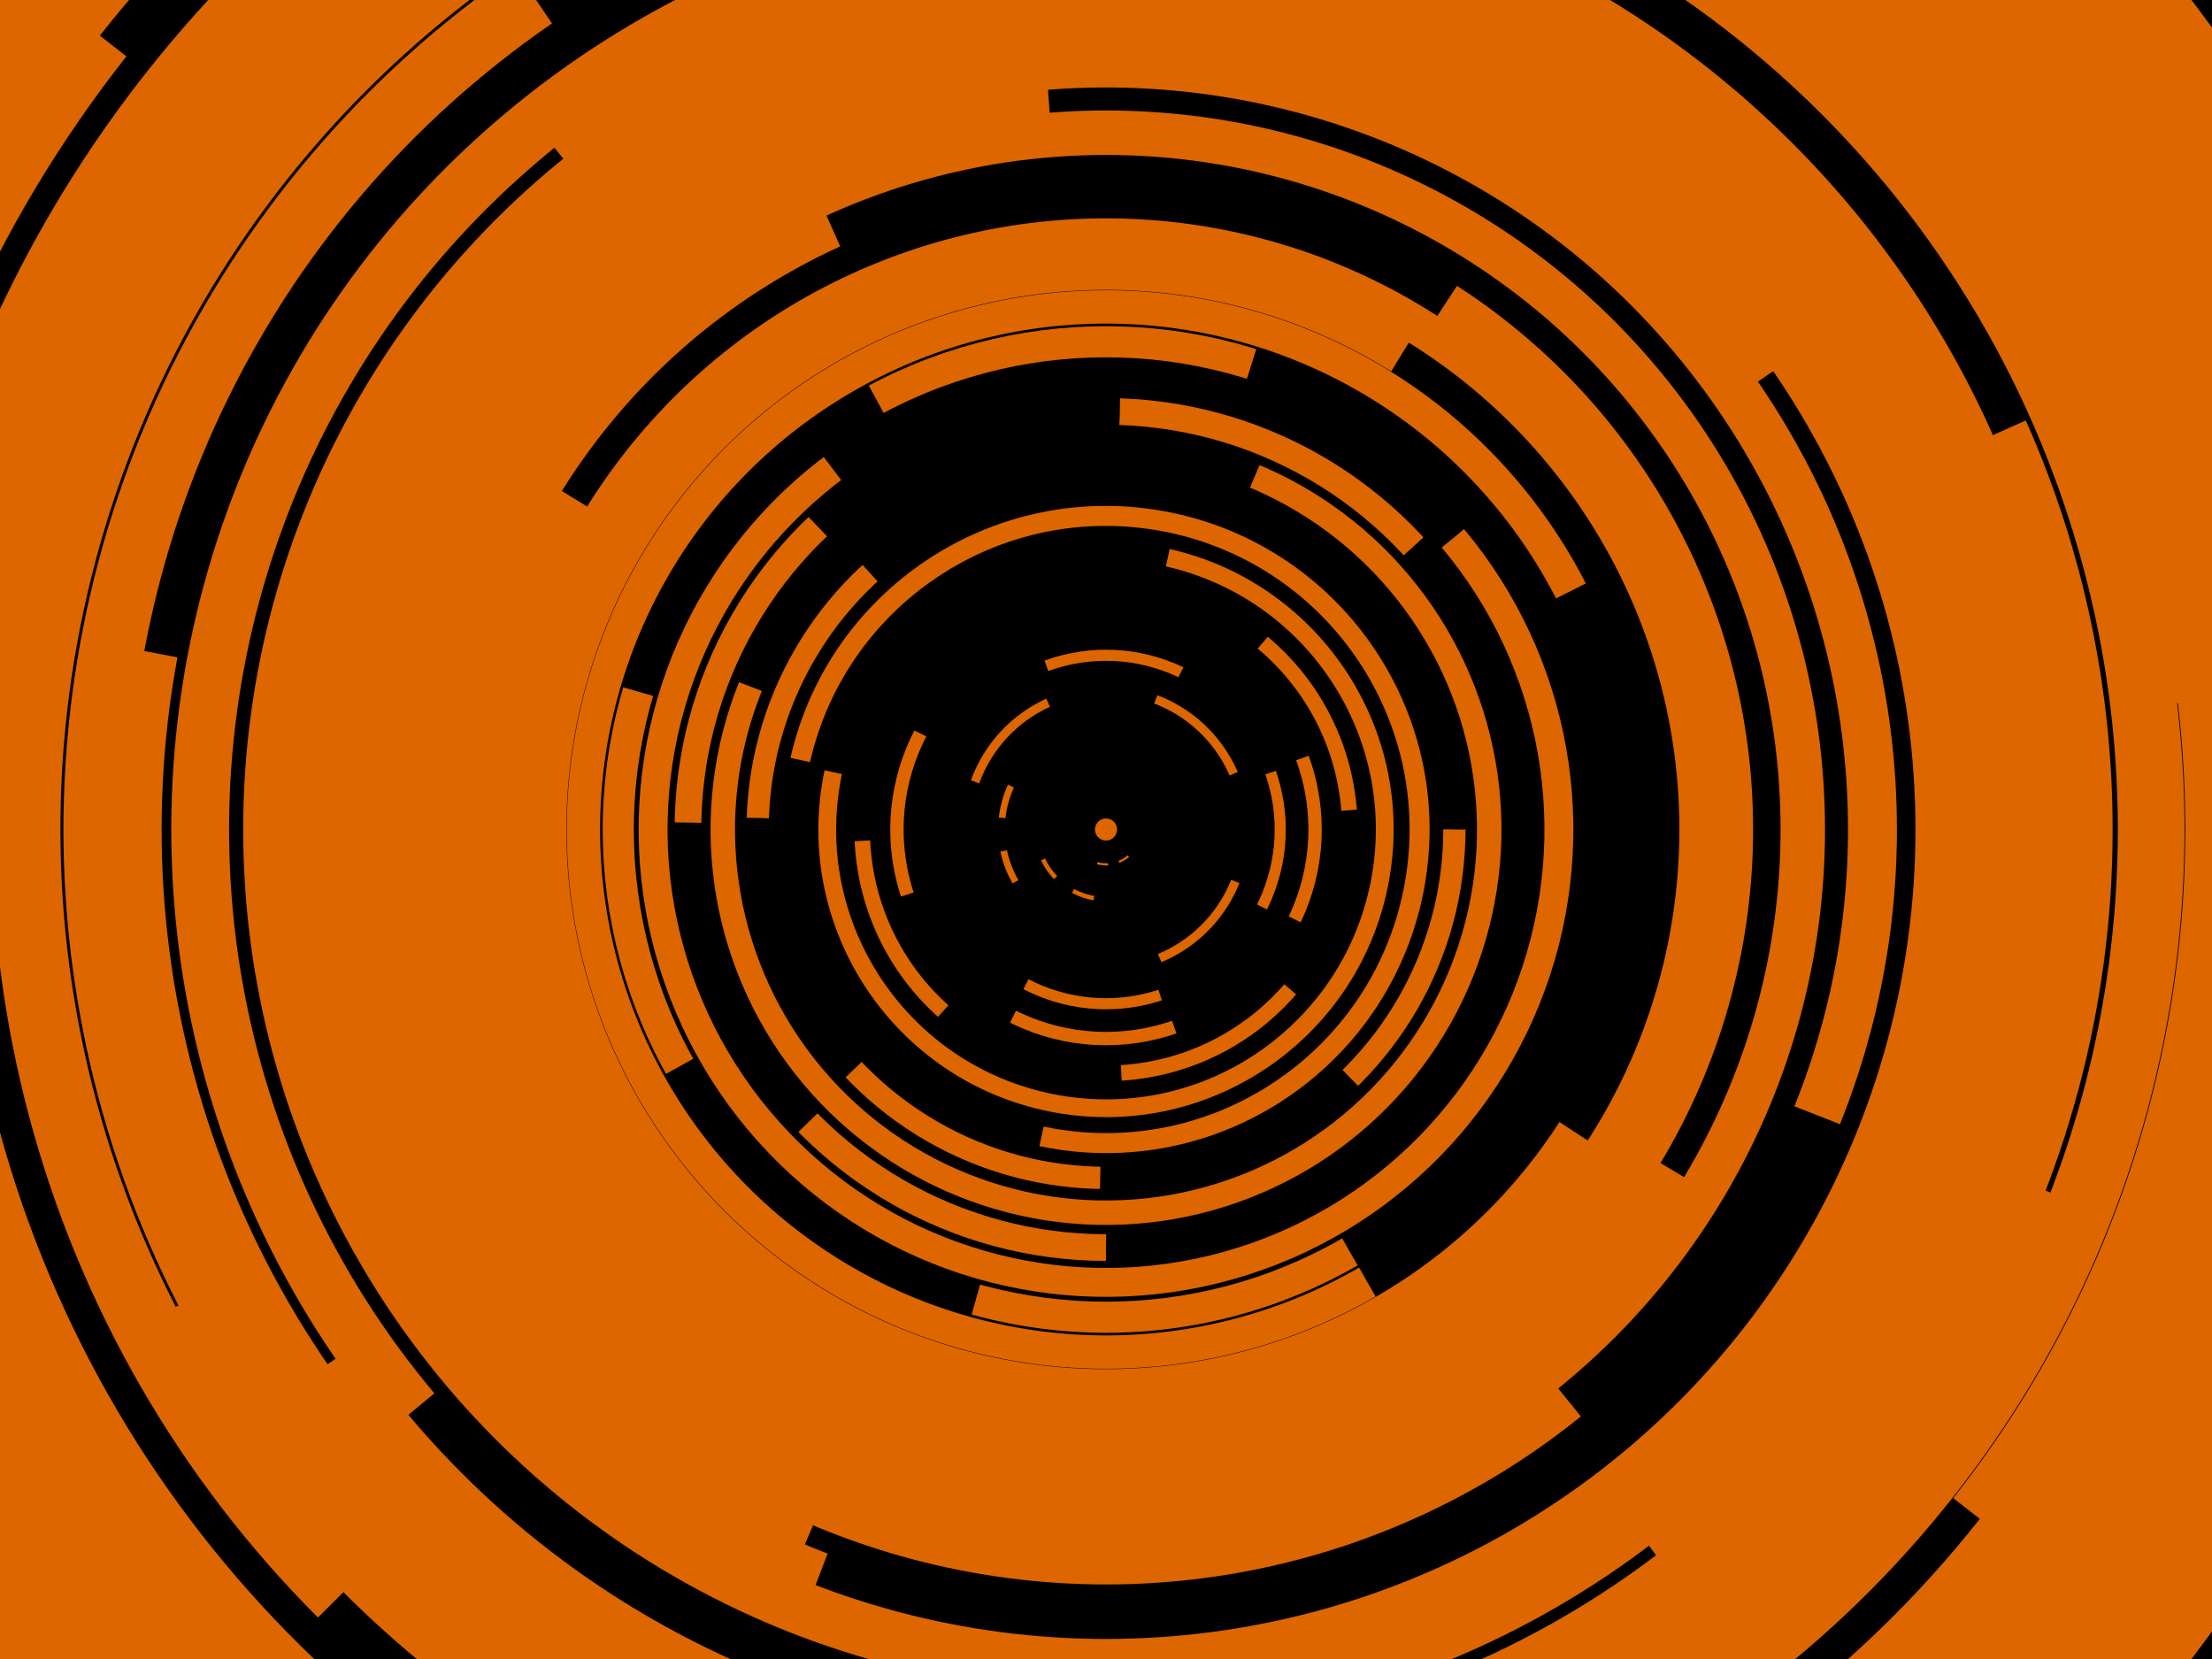 ﻿<svg xmlns='http://www.w3.org/2000/svg' viewBox='0 0 2000 1500'>
    <rect fill='#000000' width='2000' height='1500' />
    <defs>
        <circle stroke='#D60' vector-effect='non-scaling-stroke' id='a' fill='none' stroke-width='20.1' r='315' />
        <use id='f' href='#a' stroke-dasharray='100 100 100 9999' />
        <use id='b' href='#a' stroke-dasharray='250 250 250 250 250 9999' />
        <use id='e' href='#a' stroke-dasharray='1000 500 1000 500 9999' />
        <use id='g' href='#a' stroke-dasharray='1500 9999' />
        <use id='h' href='#a' stroke-dasharray='2000 500 500 9999' />
        <use id='j' href='#a' stroke-dasharray='800 800 800 800 800 9999' />
        <use id='k' href='#a' stroke-dasharray='1200 1200 1200 1200 1200 9999' />
        <use id='l' href='#a' stroke-dasharray='1600 1600 1600 1600 1600 9999' />
    </defs>
    <g transform='translate(1000 750)' stroke-opacity='1'>
        <g transform='' >
            <circle fill='#D60' fill-opacity='1' r='10' />
            <g transform=''>
                <use href='#f' transform='scale(.1) rotate(50 0 0)' />
                <use href='#f' transform='scale(.2) rotate(100 0 0)' />
                <use href='#f' transform='scale(.3) rotate(150 0 0)' />
            </g>
            <g transform=''>
                <use href='#b' transform='scale(.4) rotate(200 0 0)' />
                <use href='#z' transform='scale(.5) rotate(250 0 0)' />
            </g>
            <g id='z' transform=''>
                <g transform=''>
                    <use href='#b' />
                    <use href='#b' transform='scale(1.2) rotate(90 0 0)' />
                    <use href='#b' transform='scale(1.4) rotate(60 0 0)' />
                    <use href='#e' transform='scale(1.6) rotate(120 0 0)' />
                    <use href='#e' transform='scale(1.8) rotate(30 0 0)' />
                </g>
            </g>
            <g id='y' transform=''>
                <g transform=''>
                    <use href='#e' transform='scale(1.1) rotate(20 0 0)' />
                    <use href='#g' transform='scale(1.3) rotate(-40 0 0)' />
                    <use href='#g' transform='scale(1.5) rotate(60 0 0)' />
                    <use href='#h' transform='scale(1.7) rotate(-80 0 0)' />
                    <use href='#j' transform='scale(1.9) rotate(100 0 0)' />
                </g>
            </g>
            <g transform=''>
                <g transform=''>
                    <g transform=''>
                        <use href='#h' transform='scale(2) rotate(60 0 0)' />
                        <use href='#j' transform='scale(2.1) rotate(120 0 0)' />
                        <use href='#j' transform='scale(2.3) rotate(180 0 0)' />
                        <use href='#h' transform='scale(2.4) rotate(240 0 0)' />
                        <use href='#j' transform='scale(2.5) rotate(300 0 0)' />
                    </g>
                    <use href='#y' transform='scale(2) rotate(180 0 0)' />
                    <use href='#j' transform='scale(2.7)' />
                    <use href='#j' transform='scale(2.8) rotate(45 0 0)' />
                    <use href='#j' transform='scale(2.9) rotate(90 0 0)' />
                    <use href='#k' transform='scale(3.1) rotate(135 0 0)' />
                    <use href='#k' transform='scale(3.2) rotate(180 0 0)' />
                </g>
                <use href='#k' transform='scale(3.3) rotate(225 0 0)' />
                <use href='#k' transform='scale(3.5) rotate(270 0 0)' />
                <use href='#k' transform='scale(3.6) rotate(315 0 0)' />
                <use href='#k' transform='scale(3.7)' />
                <use href='#k' transform='scale(3.9) rotate(75 0 0)' />
            </g>
        </g>
    </g>
</svg>